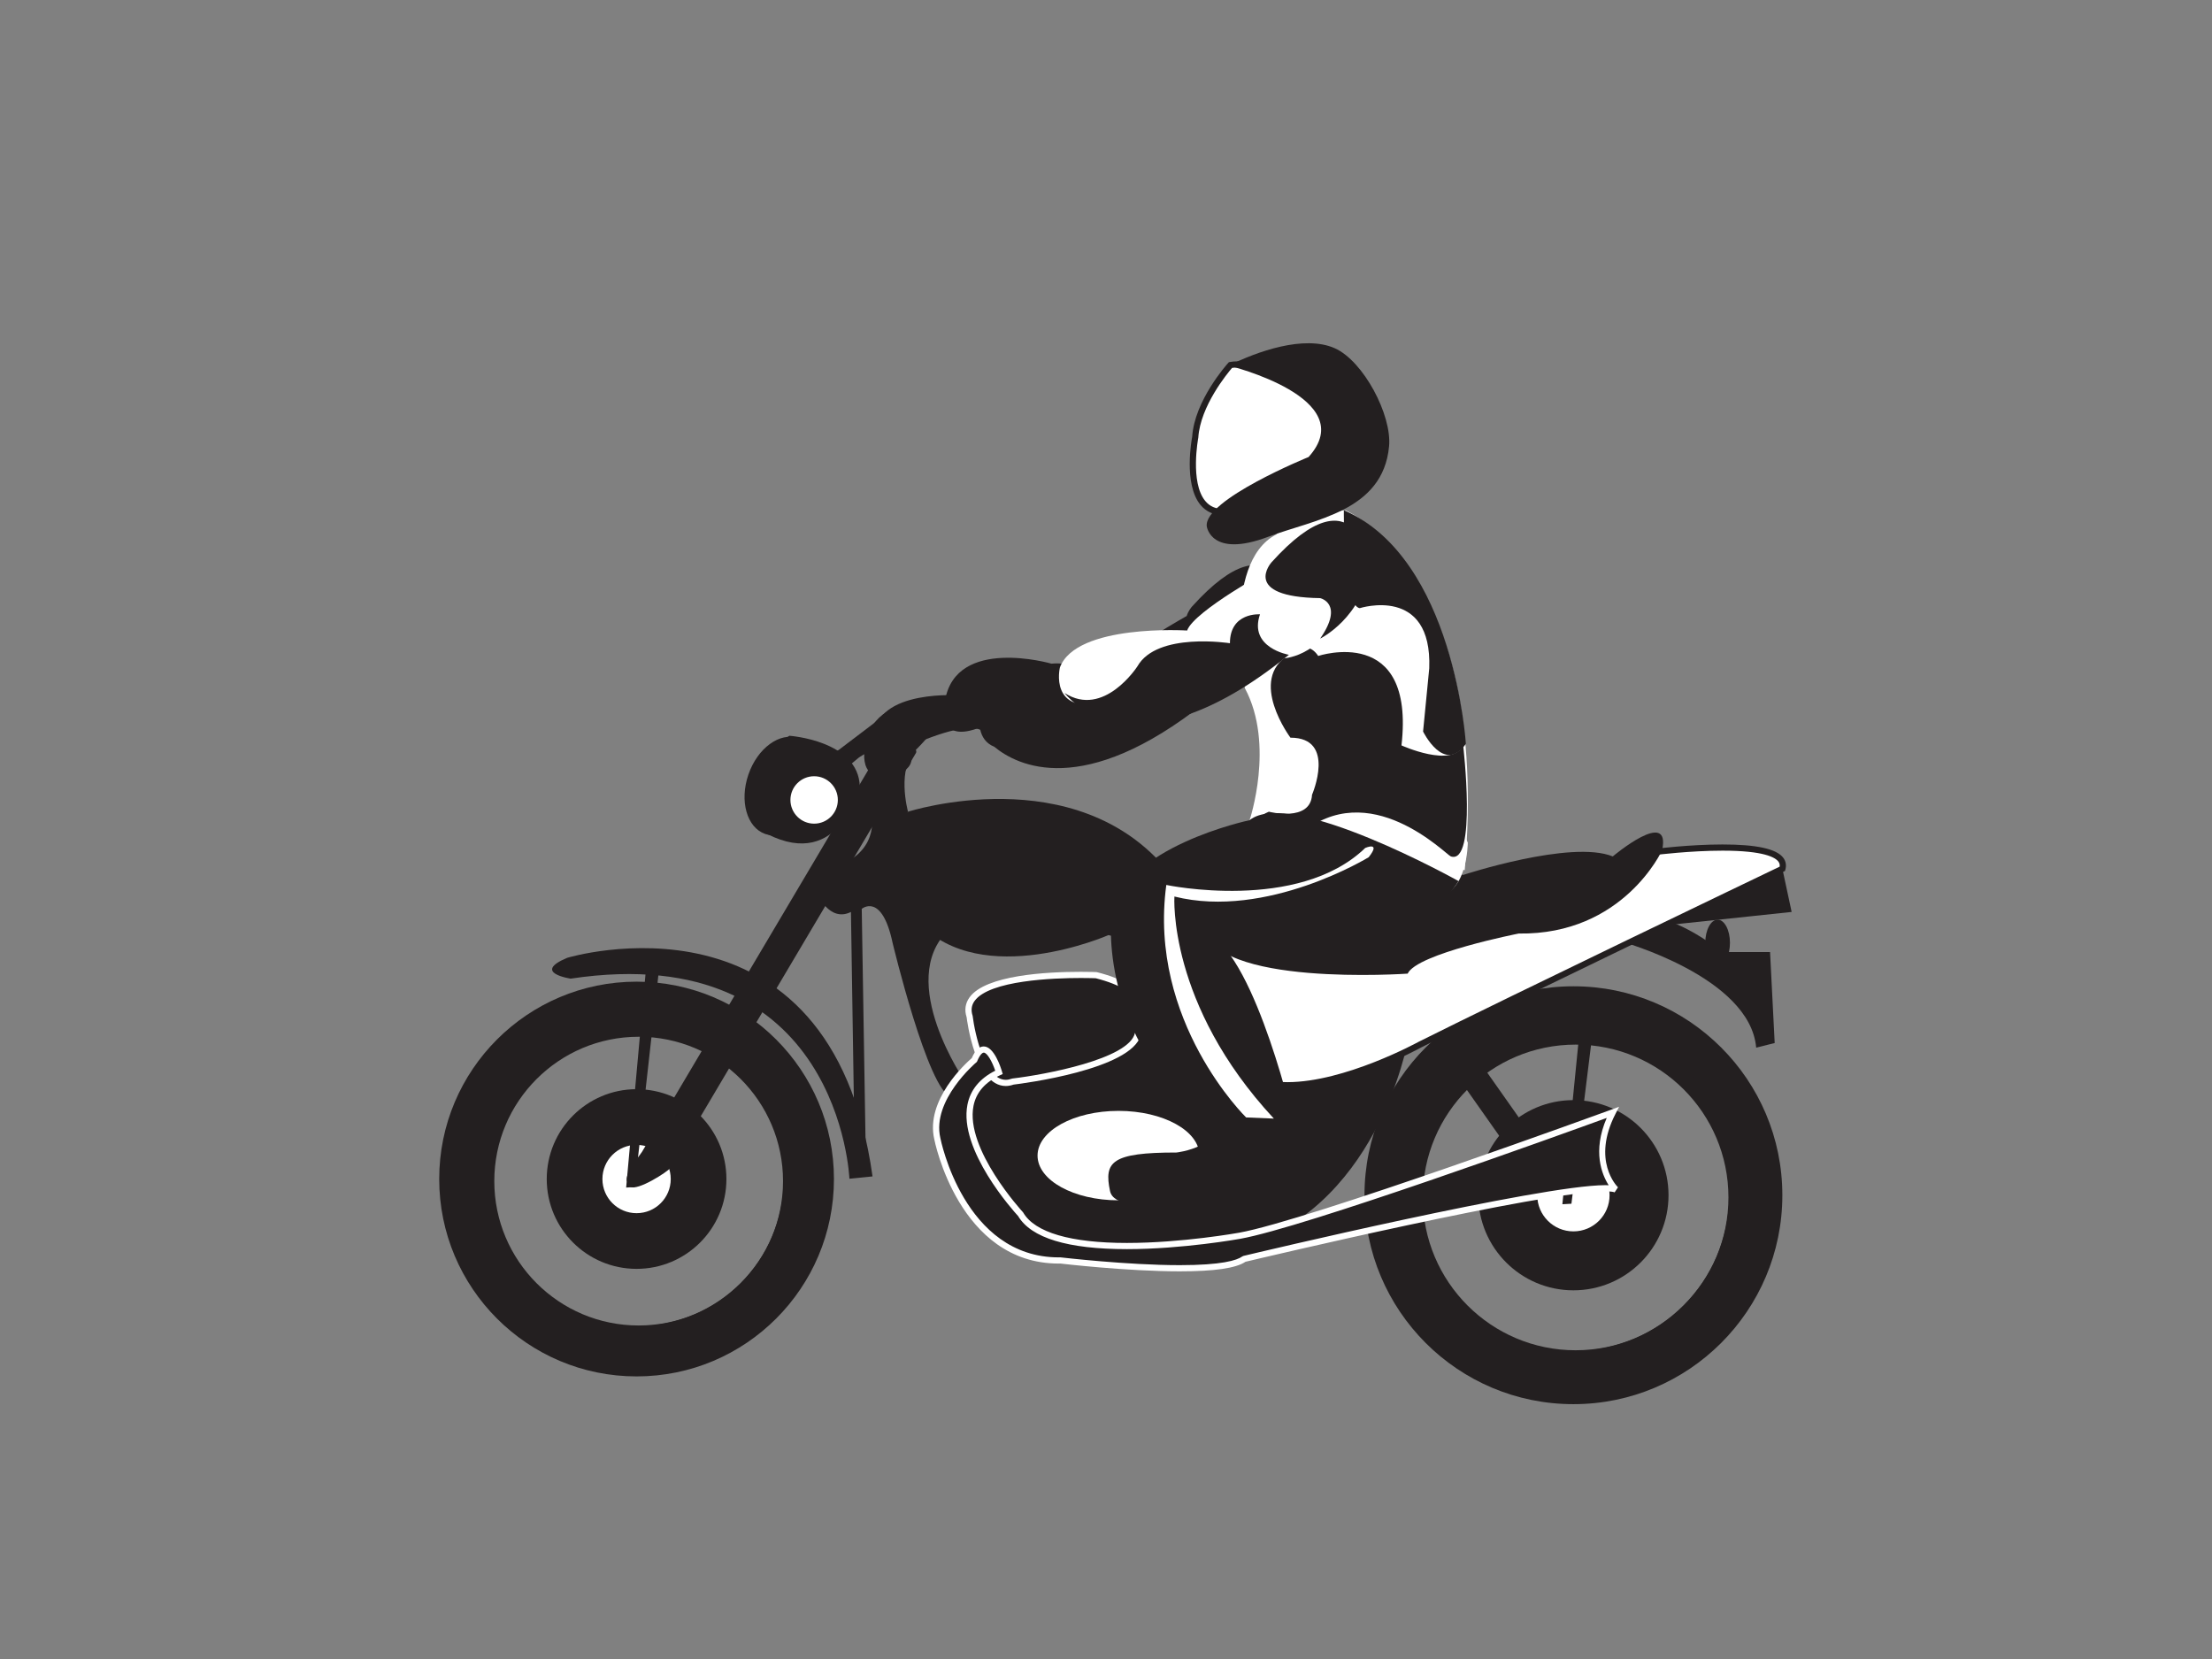 <?xml version="1.0" encoding="utf-8"?>
<!-- Generator: Adobe Illustrator 17.0.0, SVG Export Plug-In . SVG Version: 6.00 Build 0)  -->
<!DOCTYPE svg PUBLIC "-//W3C//DTD SVG 1.1//EN" "http://www.w3.org/Graphics/SVG/1.1/DTD/svg11.dtd">
<svg version="1.1" id="Layer_1" xmlns="http://www.w3.org/2000/svg" xmlns:xlink="http://www.w3.org/1999/xlink" x="0px" y="0px"
	 width="800px" height="600px" viewBox="0 0 800 600" enable-background="new 0 0 800 600" xml:space="preserve">
<rect x="0" y="0" width="800" height="600" fill="#808080" stroke="none"/>
<g>
	<g>
		<path fill="#231F20" d="M466.634,220.238c0,0-4.604-35.135-35.557-0.835c0,0-1.302,1.449-1.892,3.38
			c-6.815,3.852-26.571,15.425-28.642,21.298c0,0-37.764-2.36-45.387,11.995c-0.975-0.113-2.18-0.129-3.692-0.004
			c0,0-34.579-10.037-38.485,13.389c0,0-3.903,15.615,11.712,10.037c0,0,7.807-1.116,3.903-9.482c0,0,19.343-9.155,25.929-6.078
			c0.556,2.425,1.94,4.888,5.074,6.137c8.285,6.878,32.186,18.956,76.187-15.963c0.907-0.077,8.03-0.885,13.992-7.732
			C453.383,244.221,464.537,236.323,466.634,220.238z M450.18,245.908c0.957-1.156,1.877-2.469,2.733-3.972
			C452.572,243.264,451.74,244.615,450.18,245.908z"/>
	</g>
	<g>
		<path fill="#231F20" d="M205.135,346.409c0,0,95.373-28.863,110.429,79.058l-8.364,0.837c0,0-3.346-87.005-100.809-72.366
			C206.391,353.938,192.168,351.845,205.135,346.409z"/>
	</g>
	<g>
		<g>
			<path fill="#231F20" d="M569.045,356.702c41.734,0,75.565,33.833,75.565,75.569c0,41.734-33.831,75.562-75.565,75.562
				c-41.736,0-75.562-33.829-75.562-75.562C493.483,390.535,527.309,356.702,569.045,356.702z M512.705,432.271
				c0,31.113,25.227,56.335,56.34,56.335c31.115,0,56.34-25.223,56.34-56.335c0-31.122-25.225-56.34-56.34-56.34
				C537.932,375.931,512.705,401.149,512.705,432.271z"/>
		</g>
		<g>
			<path fill="#231F20" d="M569.045,371.387c33.628,0,60.878,27.259,60.878,60.884c0,33.621-27.25,60.876-60.878,60.876
				c-33.621,0-60.88-27.255-60.88-60.876C508.165,398.645,535.424,371.387,569.045,371.387z M514.573,433.07
				c0,30.525,24.748,55.271,55.273,55.271c30.525,0,55.269-24.746,55.269-55.271c0-30.527-24.744-55.274-55.269-55.274
				C539.322,377.797,514.573,402.543,514.573,433.07z"/>
		</g>
		<g>
			<g>
				<path fill="#231F20" d="M603.444,432.271c0,18.993-15.401,34.393-34.401,34.393c-18.993,0-34.393-15.399-34.393-34.393
					c0-19,15.399-34.401,34.393-34.401C588.043,397.87,603.444,413.271,603.444,432.271z"/>
			</g>
			<g>
				<path fill="#FFFFFF" d="M582.124,432.271c0,7.219-5.855,13.074-13.081,13.074c-7.217,0-13.077-5.855-13.077-13.074
					c0-7.228,5.86-13.079,13.077-13.079C576.268,419.192,582.124,425.043,582.124,432.271z"/>
			</g>
		</g>
		<g>
			<path fill="#231F20" d="M572.6,359.571l-7.542,75.96l3.273-0.192l9.406-76.104C577.736,359.234,574.437,355.205,572.6,359.571z"
				/>
		</g>
		<g>
			<circle fill="none" cx="564.757" cy="434.014" r="19.822"/>
		</g>
	</g>
	<g>
		<g>
			<path fill="#231F20" d="M230.228,355.031c39.421,0,71.381,31.961,71.381,71.38c0,39.429-31.959,71.385-71.381,71.385
				c-39.425,0-71.383-31.956-71.383-71.385C158.845,386.991,190.802,355.031,230.228,355.031z M177.003,426.411
				c0,29.396,23.832,53.222,53.225,53.222c29.389,0,53.222-23.826,53.222-53.222c0-29.395-23.833-53.22-53.222-53.22
				C200.834,373.191,177.003,397.015,177.003,426.411z"/>
		</g>
		<g>
			<path fill="#231F20" d="M230.228,368.9c31.76,0,57.506,25.751,57.506,57.511c0,31.76-25.746,57.511-57.506,57.511
				c-31.758,0-57.51-25.751-57.51-57.511C172.718,394.651,198.469,368.9,230.228,368.9z M178.77,427.171
				c0,28.834,23.377,52.21,52.213,52.21c28.836,0,52.209-23.376,52.209-52.21c0-28.841-23.373-52.215-52.209-52.215
				C202.147,374.957,178.77,398.331,178.77,427.171z"/>
		</g>
		<g>
			<g>
				<path fill="#231F20" d="M262.717,426.415c0,17.942-14.546,32.485-32.494,32.485c-17.945,0-32.488-14.543-32.488-32.485
					c0-17.947,14.544-32.498,32.488-32.498C248.171,393.917,262.717,408.469,262.717,426.415z"/>
			</g>
			<g>
				<path fill="#FFFFFF" d="M242.582,426.411c0,6.826-5.532,12.353-12.359,12.353c-6.819,0-12.35-5.528-12.35-12.353
					c0-6.823,5.531-12.353,12.35-12.353C237.05,414.058,242.582,419.587,242.582,426.411z"/>
			</g>
		</g>
		<g>
			<path fill="#231F20" d="M233.585,350.905l-7.127,78.591l3.094-0.184l8.884-79.526
				C238.435,349.787,235.318,346.782,233.585,350.905z"/>
		</g>
		<g>
			<circle fill="none" cx="226.175" cy="428.063" r="18.726"/>
		</g>
	</g>
	<g>
		<path fill="#231F20" d="M294.798,288.43c-3.285,9.574-11.35,15.482-18.015,13.197c-6.664-2.29-9.406-11.903-6.118-21.48
			c3.283-9.572,11.349-15.48,18.012-13.194C295.344,269.24,298.083,278.856,294.798,288.43z"/>
	</g>
	<g>
		<path fill="#231F20" d="M285.448,266.097c0,0,25.099,1.674,25.516,18.405c0,0-7.11,30.536-33.462,17.149
			C277.502,301.651,276.665,271.952,285.448,266.097z"/>
	</g>
	<g>
		<path fill="#231F20" d="M345.684,251.453c0,0-34.301-2.089-28.865,19.664l6.693,2.508c0,0,23.844-26.769,30.536-14.222
			C354.049,259.404,386.259,249.364,345.684,251.453z"/>
	</g>
	<g>
		<path fill="#231F20" d="M242.258,422.57c-0.632,1.062-11.637,8.292-14.421,6.642l-0.559-1.398
			c-2.781-1.65,4.271-10.151,4.903-11.217l89.006-150.233c0.634-1.066,3.402-0.599,6.184,1.053l0,0
			c2.783,1.647,4.525,3.85,3.892,4.916L242.258,422.57z"/>
	</g>
	<g>
		<path fill="#FFFFFF" d="M445.015,132.023c0,0-11.91,13.188-12.747,26.153c0,0-5.853,30.117,12.972,26.771
			c0,0,47.685-14.641,41.825-35.555C487.065,149.392,458.4,129.51,445.015,132.023z"/>
		<path fill="#231F20" d="M442.472,186.326h-0.002c-3.474-0.002-6.271-1.256-8.311-3.734c-6.218-7.545-3.122-23.935-2.989-24.63
			c0.835-13.059,12.519-26.138,13.015-26.688l0.253-0.28l0.371-0.07c0.843-0.16,1.768-0.238,2.744-0.238
			c14.337,0,39.103,17.062,40.15,17.787l0.33,0.229l0.109,0.389c6.085,21.716-40.585,36.315-42.575,36.925
			C444.403,186.232,443.405,186.326,442.472,186.326z M445.594,133.058c-1.7,1.977-11.475,13.8-12.209,25.189
			c-0.05,0.302-3.048,16.194,2.502,22.924c1.617,1.962,3.771,2.915,6.583,2.917h0.002c0.804,0,1.669-0.083,2.572-0.243
			c0.332-0.111,45.839-14.335,41.048-33.765c-3.039-2.06-25.764-17.158-38.537-17.158
			C446.859,132.923,446.201,132.968,445.594,133.058z"/>
	</g>
	<g>
		<path fill="#231F20" d="M557.812,416.227c1.532,2.17,1.014,5.172-1.16,6.701l0,0c-2.172,1.529-5.172,1.009-6.703-1.16
			l-39.509-56.08c-1.532-2.172-1.012-5.174,1.16-6.703l0,0c2.17-1.529,5.172-1.009,6.703,1.163L557.812,416.227z"/>
	</g>
	<g>
		<path fill="#231F20" d="M509.098,376.665c0,0-11.154,62.466-63.581,75.294c0,0-70.834,16.175-82.545-13.942
			c0,0-39.598-41.273,3.347-58.564C366.319,379.453,476.194,354.912,509.098,376.665z"/>
	</g>
	<g>
		<path fill="#231F20" d="M396.438,352.684c0,0-51.31-2.233-45.734,15.058c0,0,3.346,27.886,15.615,23.424
			c0,0,42.444-5.025,45.232-17.296C411.551,373.871,423.205,359.376,396.438,352.684z"/>
		<path fill="#FFFFFF" d="M363.739,392.768h-0.002c-11.029,0-14.022-23.876-14.144-24.892c-0.842-2.548-0.496-5.041,1.078-7.202
			c5.831-8.008,27.7-9.203,40.217-9.203c3.415,0,5.598,0.094,5.598,0.094l0.223,0.033c10.129,2.532,16.168,6.504,17.951,11.803
			c1.768,5.261-1.315,9.924-2.078,10.964c-3.336,12.491-42.968,17.529-46.005,17.899
			C365.614,392.598,364.659,392.768,363.739,392.768z M390.888,353.708c-9.736,0-32.966,0.806-38.409,8.283
			c-1.145,1.571-1.378,3.341-0.71,5.408c0.813,6.585,4.451,23.131,11.968,23.131c0.002,0,0.002,0,0.002,0
			c0.699,0,1.437-0.14,2.198-0.415l0.251-0.059c11.586-1.374,42.129-7.003,44.273-16.433l0.216-0.452
			c0.035-0.044,3.441-4.396,1.855-9.076c-1.503-4.438-7.123-7.999-16.254-10.3C395.798,353.779,393.799,353.708,390.888,353.708z"/>
	</g>
	<g>
		<path fill="#231F20" d="M295.489,323.122c0,0,4.459,10.599,12.267,6.695l1.118,71.949l4.183,12.27l-1.395-85.333
			c0,0,7.247-6.137,11.154,12.27c0,0,12.828,53.539,21.196,55.772l5.019-5.578c0,0-25.099-36.254-6.137-54.657
			c0,0-22.864-33.462-14.499-42.944c0,0-4.459-16.175,3.346-22.867c0,0,10.038-10.042,10.038-14.501l-20.077,6.133l-2.232-3.345
			l-16.173,12.268l-3.904,1.674l4.462,6.695l6.692-5.578c0,0,11.155-8.364,8.365,6.137l-3.903,13.385c0,0,3.906,13.385-11.711,19.52
			C303.297,313.085,294.93,313.085,295.489,323.122z"/>
	</g>
	<g>
		<path fill="#231F20" d="M380.263,240.022c0,0-34.579-10.038-38.485,13.389c0,0-3.904,15.613,11.713,10.038
			c0,0,7.807-1.119,3.904-9.485c0,0,21.194-10.035,26.769-5.574C384.166,248.39,393.648,238.908,380.263,240.022z"/>
	</g>
	<g>
		<ellipse fill="#FFFFFF" cx="404.523" cy="417.938" rx="29.281" ry="16.175"/>
	</g>
	<g>
		<path fill="#231F20" d="M328.394,293.565c0,0,60.793-19.522,94.256,21.751c0,0-5.017,27.886-21.751,22.869
			c0,0-45.733,20.075-68.601-4.462C332.298,333.723,309.429,308.064,328.394,293.565z"/>
	</g>
	<g>
		<path fill="#231F20" d="M586.063,340.413c0,0,46.851,12.83,49.082,38.485l6.695-1.674l-1.674-32.909h-17.291
			C622.874,344.316,592.198,319.22,586.063,340.413z"/>
	</g>
	<g>
		<path fill="#231F20" d="M644.625,314.203l3.347,15.613l-47.406,5.021C600.566,334.838,626.221,311.413,644.625,314.203z"/>
	</g>
	<g>
		<path fill="#FFFFFF" d="M598.893,308.066c0,0,49.079-6.133,45.732,6.137c0,0-95.371,45.734-131.065,63.581
			c0,0-42.387,23.422-63.023,11.152c0,0-61.907-61.347,2.79-51.31C453.326,337.626,551.485,322.567,598.893,308.066z"/>
		<path fill="#231F20" d="M465.625,393.611c-6.249,0-11.516-1.25-15.661-3.714l-0.214-0.166
			c-1.322-1.309-32.282-32.227-26.241-46.905c2.808-6.826,12.777-8.949,29.817-6.332c4.641-0.719,99.373-15.469,145.239-29.498
			c0.312-0.055,12.661-1.582,24.442-1.582c12.288,0,19.461,1.573,21.93,4.805c0.931,1.221,1.197,2.7,0.767,4.28l-0.135,0.492
			l-0.461,0.223c-0.953,0.457-95.771,45.933-131.048,63.572C513.002,379.37,486.985,393.609,465.625,393.611z M451.227,388.044
			c3.776,2.209,8.619,3.33,14.398,3.33c20.789-0.002,47.131-14.423,47.393-14.569c34.008-17.003,123.123-59.772,130.626-63.373
			c0.096-0.704-0.063-1.302-0.485-1.855c-1.121-1.466-5.226-3.926-20.151-3.926c-11.639,0-23.855,1.51-23.977,1.525
			c-46.752,14.318-144.553,29.404-145.534,29.555l-0.17,0.026l-0.173-0.026c-15.803-2.454-25.231-0.754-27.576,4.947
			C420.256,356.606,449.308,386.117,451.227,388.044z"/>
	</g>
	<g>
		<path fill="#231F20" d="M529.175,316.432c0,0,39.044-12.828,54.1-6.692c0,0,21.193-17.846,17.848-2.231
			c0,0-13.946,30.676-51.869,30.117c0,0-36.811,7.249-40.156,14.501c0,0-71.392,5.019-73.62-17.289
			C435.478,334.838,501.846,309.183,529.175,316.432z"/>
	</g>
	<g>
		<path fill="#231F20" d="M468.385,407.898l1.595,18.203c0,0-16.821,4.781-26.693,6.338c0,0-39.599,8.923-41.83-1.674
			c-2.231-10.597,0.557-13.942,23.981-13.942c0,0,17.849-1.676,17.849-16.175C443.287,400.649,463.362,393.397,468.385,407.898z"/>
	</g>
	<g>
		<path fill="#FFFFFF" d="M530.849,304.721c0,0-0.002,19.518-12.27,19.518c0,0-74.734-18.961-59.678-41.83
			C458.9,282.409,520.811,281.295,530.849,304.721z"/>
	</g>
	<g>
		<path fill="#FFFFFF" d="M486.508,184.53c0,0,52.706,21.473,43.224,130.229c0,0-47.268-26.909-77.802-18.126
			c0,0,9.201-27.329-1.674-47.688c0,0-8.783-45.175,11.294-55.632C461.55,193.313,469.079,186.204,486.508,184.53z"/>
	</g>
	<g>
		<path fill="#231F20" d="M476.748,237.234c0,0,35.138-11.716,30.117,32.349c0,0,18.408,8.364,22.31,0c0,0,5.08,43.331-4.461,40.154
			c-1.674-0.555-29.559-29.557-54.657-7.807c0,0-23.979-2.79-11.156-8.366c0,0,15.06,3.902,15.617-6.135
			c0,0,8.923-20.636-7.806-20.636c0,0-15.618-20.914-0.562-29.979C466.149,236.815,472.287,230.542,476.748,237.234z"/>
	</g>
	<g>
		<path fill="#231F20" d="M491.807,219.943c0,0,26.212-8.364,25.1,21.753l-2.233,22.867c0,0,7.669,15.618,15.478,4.461
			c0,0-4.079-67.242-44.128-84.494C486.023,184.53,485.672,219.388,491.807,219.943z"/>
	</g>
	<g>
		<path fill="#231F20" d="M451.93,296.633c0,0-45.924,9.664-49.916,34.299c0,0-5.578,43.506,35.692,76.41
			c0,0,26.771,3.902,30.678,0.557c0,0-13.929-61.044-31.22-69.967c0,0,74.164,8.062,90.337-19.271
			C527.501,318.661,466.711,284.642,451.93,296.633z"/>
	</g>
	<g>
		<path fill="#FFFFFF" d="M460.296,205.444c0,0-28.445,15.476-30.954,22.587c0,0-40.158-2.51-46.014,13.385
			c0,0-4.182,17.569,16.734,12.548c0,0,22.168,11.296,64.417-15.895c0,0,15.895-0.835,20.912-21.748
			C485.392,216.32,476.191,191.22,460.296,205.444z"/>
	</g>
	<g>
		<path fill="#231F20" d="M495.434,204.188c0,0-4.602-35.135-35.557-0.837c0,0-11.294,12.55,17.571,12.97c0,0,8.82,1.923,0,14.639
			C477.448,230.959,492.925,223.43,495.434,204.188z"/>
	</g>
	<g>
		<path fill="#231F20" d="M466.149,236.815c0,0-14.639-2.508-10.455-14.639c0,0-10.874-0.837-10.874,10.457
			c0,0-26.354-4.184-33.466,8.366c0,0-12.131,18.823-26.352,9.62C385.003,250.619,408.846,283.246,466.149,236.815z"/>
	</g>
	<g>
		<path fill="#FFFFFF" d="M495.016,310.017c0,0-36.811,22.587-70.275,14.222c0,0-2.51,38.902,35.972,80.314l-10.037-0.419
			c0,0-35.555-34.718-28.865-84.079c0,0,47.688,10.042,71.949-13.385C493.76,306.67,499.615,304.162,495.016,310.017z"/>
	</g>
	<g>
		<path fill="#231F20" d="M588.01,416.186c0,7.56-1.42,14.923-3.835,13.942c-2.613-1.062-5.606-6.382-5.606-13.942
			c0-7.562,2.242-13.236,4.719-13.811C585.829,401.787,588.01,408.624,588.01,416.186z"/>
	</g>
	<g>
		<ellipse fill="#231F20" cx="621.203" cy="340.973" rx="4.462" ry="8.364"/>
	</g>
	<g>
		<path fill="#231F20" d="M352.378,383.358c0,0-16.732,13.942-13.386,28.445c0,0,8.365,44.62,44.617,44.06
			c0,0,56.333,6.69,66.371-0.559c0,0,123.814-29.559,134.412-25.096c0,0-10.319-9.972-1.116-27.886
			c0,0-109.872,40.152-134.968,44.616c0,0-67.485,12.272-79.196-7.807c0,0-35.699-38.483-7.811-51.31
			C361.301,387.821,356.839,372.759,352.378,383.358z"/>
		<path fill="#FFFFFF" d="M426.699,459.796c-19.236,0-42.986-2.794-43.222-2.823l-0.544,0.013
			c-36.185,0-44.957-44.528-45.041-44.978c-3.285-14.232,11.516-27.571,13.561-29.332c1.239-2.836,2.657-4.215,4.329-4.215
			c3.723,0,6.143,7.531,6.591,9.043l0.275,0.928l-0.881,0.404c-5.462,2.513-8.721,6.249-9.685,11.106
			c-3.1,15.626,17.638,38.201,17.847,38.428l0.147,0.196c4.184,7.173,17.147,10.964,37.491,10.964
			c19.981,0,40.335-3.657,40.538-3.695c24.718-4.396,133.687-44.163,134.784-44.565l2.685-0.981l-1.307,2.543
			c-8.683,16.904,0.507,26.186,0.902,26.573l-1.215,1.833c-0.328-0.14-1.206-0.372-3.389-0.372
			c-22.67,0-124.827,24.215-130.124,25.476C447.003,458.667,439.229,459.796,426.699,459.796z M383.591,454.745
			c0.387,0.035,24.005,2.814,43.108,2.814c15.082,0,20.628-1.719,22.625-3.162l0.396-0.181
			c4.376-1.044,107.429-25.585,130.849-25.585c0.444,0,0.854,0.009,1.237,0.026c-2.451-3.841-5.952-12.251-0.708-24.351
			c-17.047,6.201-109.52,39.63-132.593,43.733c-0.201,0.037-20.748,3.73-40.936,3.73c-21.39,0-34.631-4.025-39.359-11.967
			c-1.678-1.827-21.57-23.914-18.32-40.296c1.056-5.322,4.436-9.448,10.052-12.273c-1.116-3.306-2.932-6.535-4.158-6.535
			c-0.251,0-1.166,0.223-2.374,3.094l-0.106,0.249l-0.209,0.175c-0.162,0.135-16.163,13.68-13.012,27.335
			c0.091,0.476,8.53,43.198,42.851,43.198L383.591,454.745z"/>
	</g>
	<g>
		<path fill="#231F20" d="M444.403,132.241c0,0,48.103,11.711,28.86,33.047c0,0-38.065,15.476-36.811,25.098
			c0,0,1.481,11.571,22.17,3.762c16.769-6.327,41.546-9.157,43.757-32.736c1.057-11.311-9.288-30.879-19.658-35.476
			C471.66,121.028,454.425,127.194,444.403,132.241z"/>
	</g>
	<g>
		<path fill="#FFFFFF" d="M303.016,289.309c0,4.737-3.839,8.578-8.576,8.578c-4.734,0-8.573-3.841-8.573-8.578
			c0-4.733,3.84-8.571,8.573-8.571C299.177,280.737,303.016,284.576,303.016,289.309z"/>
	</g>
</g>
</svg>
